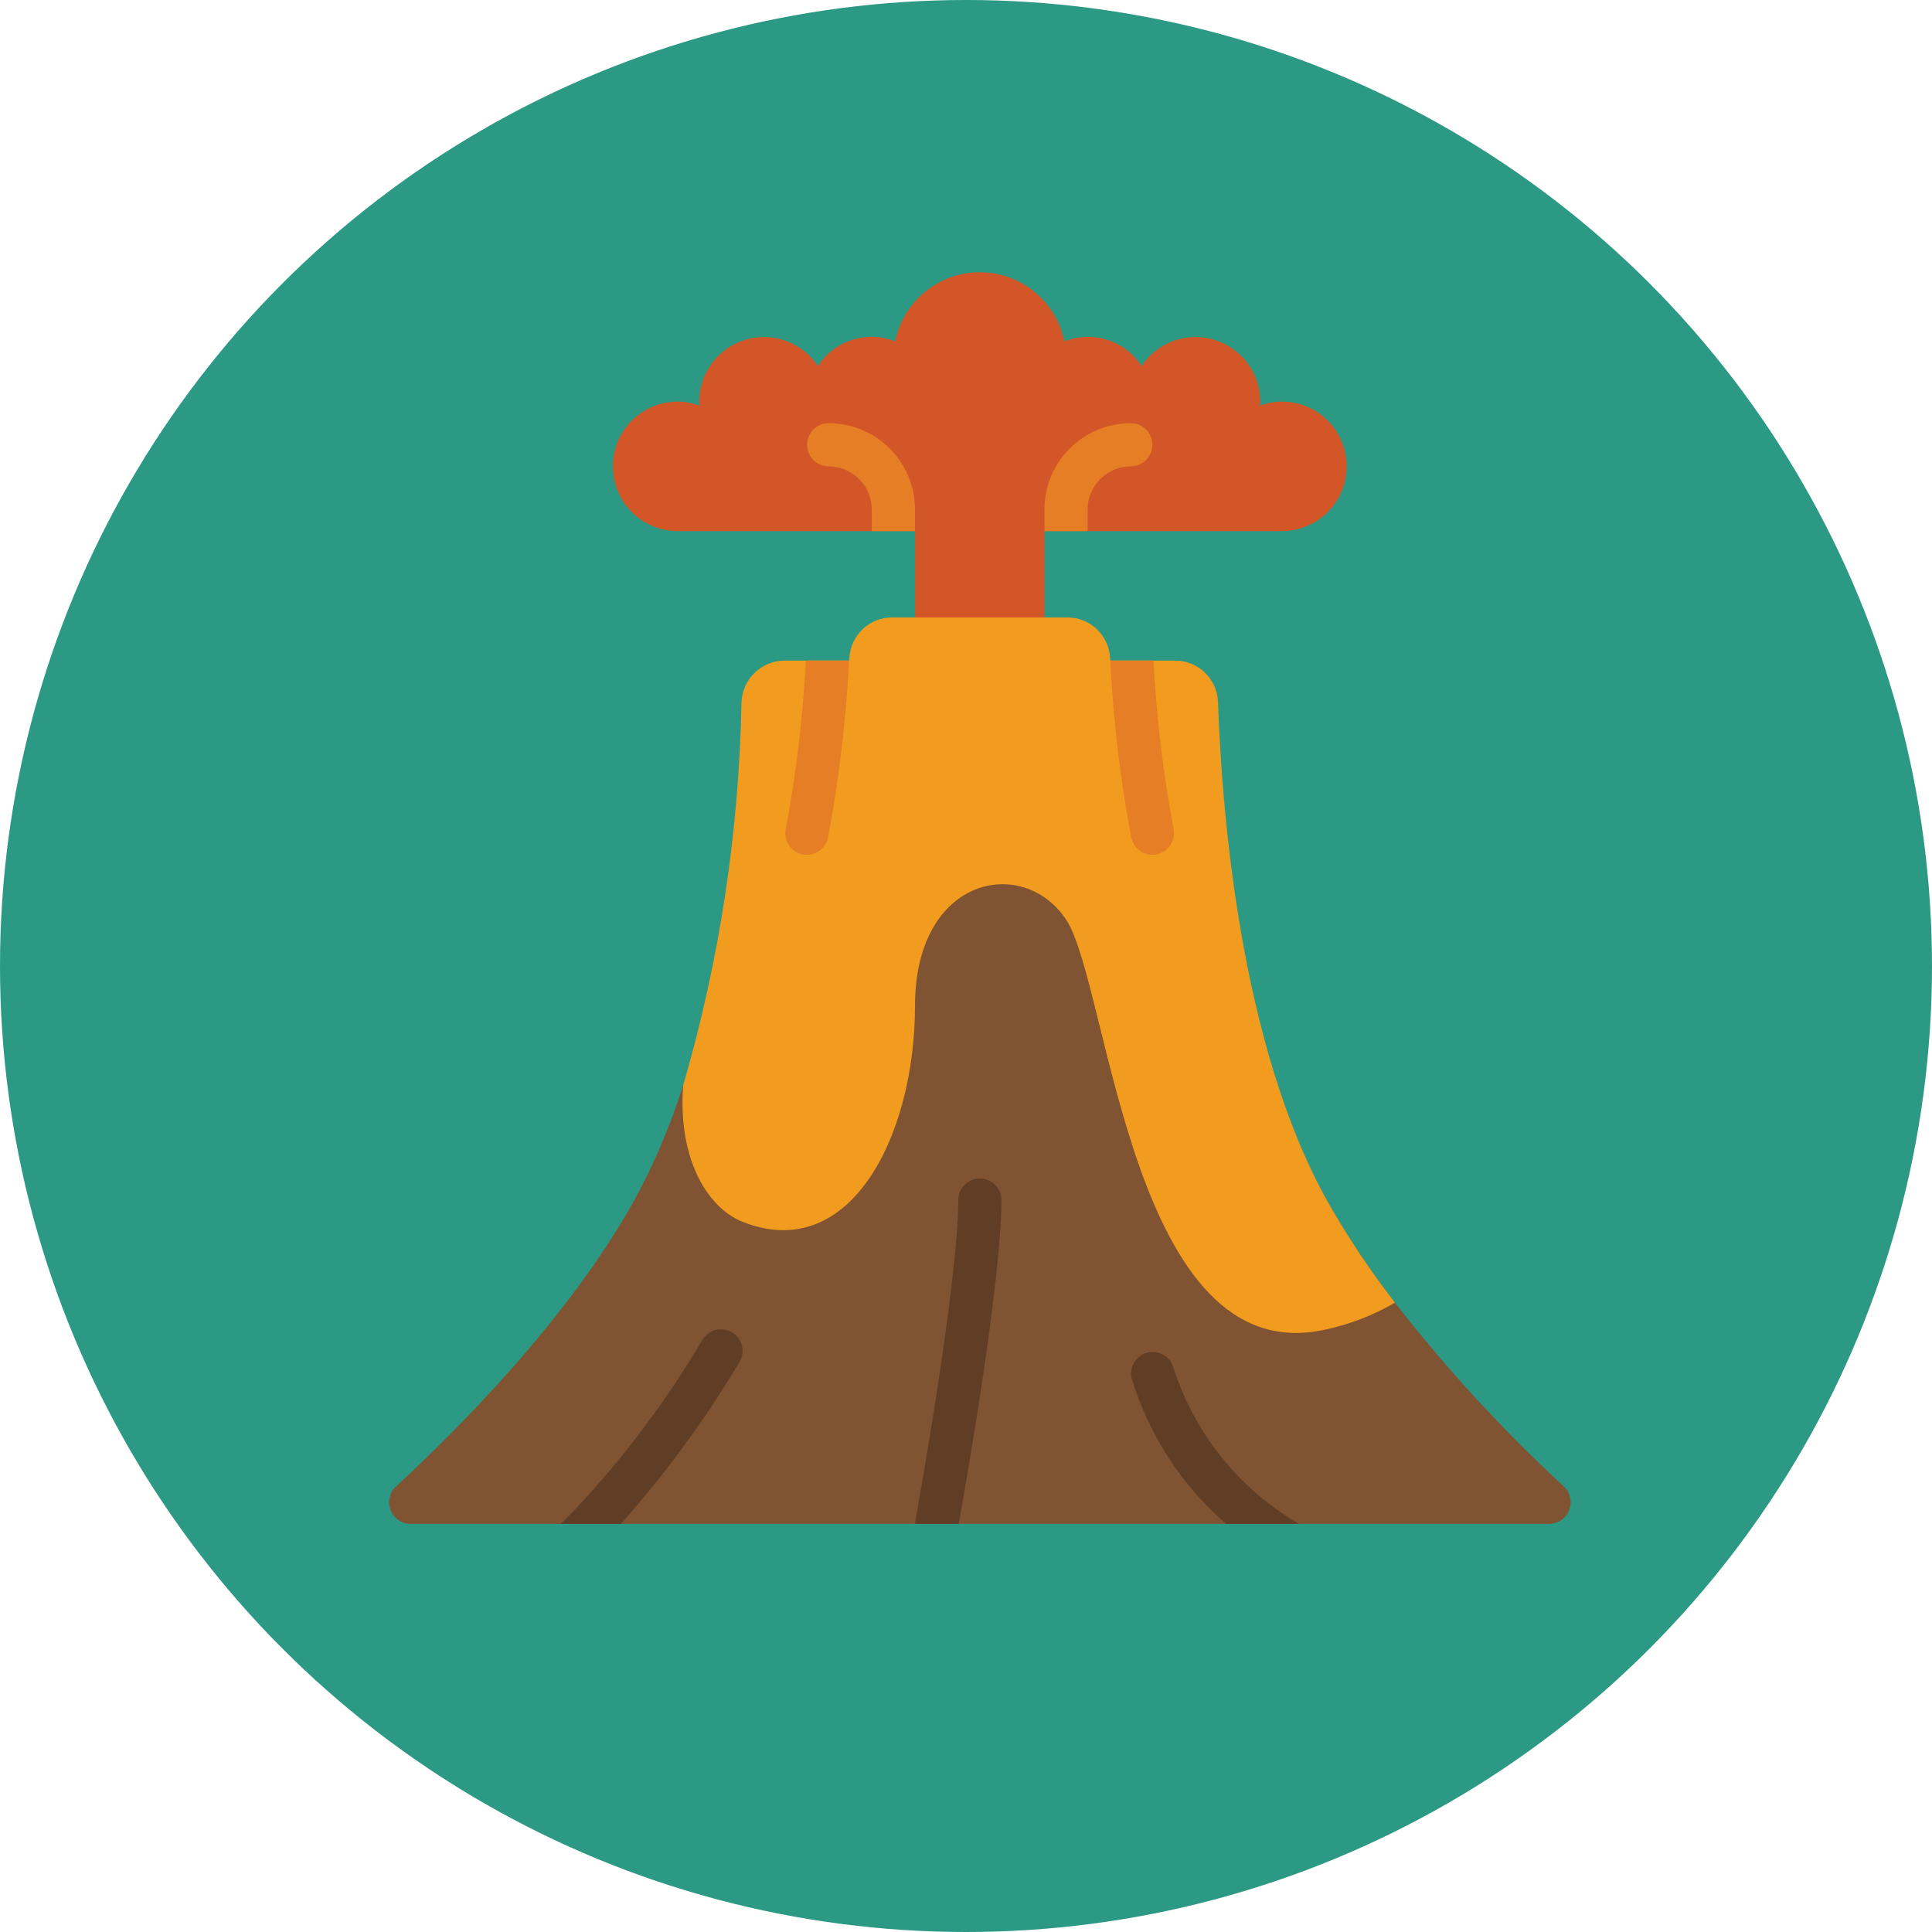 <svg width="48" height="48" viewBox="0 0 48 48" fill="none" xmlns="http://www.w3.org/2000/svg">
<circle cx="24" cy="24" r="24" fill="#2C9984"/>
<g clip-path="url(#clip0)">
<path d="M33.457 11.586C33.457 12.475 32.737 13.195 31.848 13.195H25.95V15.876H22.733V13.195H16.835C15.947 13.195 15.227 12.475 15.227 11.586C15.227 10.698 15.947 9.978 16.835 9.978C17.022 9.978 17.207 10.013 17.382 10.079C17.382 10.047 17.371 10.01 17.371 9.978C17.373 9.269 17.839 8.645 18.518 8.441C19.196 8.238 19.929 8.502 20.32 9.093C20.732 8.457 21.536 8.201 22.24 8.482C22.443 7.482 23.322 6.764 24.342 6.764C25.362 6.764 26.241 7.482 26.444 8.482C27.147 8.201 27.951 8.457 28.363 9.093C28.755 8.502 29.487 8.238 30.166 8.441C30.845 8.645 31.31 9.269 31.312 9.978C31.312 10.01 31.301 10.047 31.301 10.079C31.476 10.013 31.661 9.978 31.848 9.978C32.737 9.978 33.457 10.698 33.457 11.586Z" fill="#D25627"/>
<path d="M22.732 12.658V13.195H21.659V12.658C21.658 12.067 21.178 11.588 20.587 11.586C20.291 11.586 20.051 11.346 20.051 11.05C20.051 10.754 20.291 10.514 20.587 10.514C21.771 10.514 22.732 11.474 22.732 12.658Z" fill="#E57E25"/>
<path d="M28.63 11.05C28.63 11.346 28.39 11.586 28.094 11.586C27.502 11.588 27.023 12.067 27.022 12.658V13.195H25.949V12.658C25.949 11.474 26.909 10.514 28.094 10.514C28.39 10.514 28.63 10.754 28.63 11.05Z" fill="#E57E25"/>
<path d="M16.973 26.964C16.662 27.952 16.256 28.907 15.761 29.817C14.125 32.766 11.345 35.542 9.838 36.932C9.677 37.083 9.625 37.316 9.705 37.52C9.786 37.725 9.984 37.86 10.204 37.86H38.486C38.706 37.859 38.903 37.726 38.984 37.522C39.065 37.318 39.014 37.085 38.855 36.934C37.333 35.528 35.929 33.999 34.656 32.364C34.031 31.557 33.464 30.706 32.962 29.817L24.919 19.585L16.973 26.964Z" fill="#805333"/>
<path d="M34.658 32.364C34.118 32.679 33.532 32.905 32.921 33.034C28.095 34.106 27.559 24.455 26.486 22.846C25.414 21.238 22.733 21.774 22.733 24.991C22.733 28.208 21.125 31.425 18.444 30.353C17.548 29.994 16.835 28.744 16.974 26.964C17.875 23.872 18.362 20.673 18.422 17.452C18.442 16.874 18.916 16.414 19.495 16.412H21.098C21.102 16.393 21.104 16.373 21.103 16.353C21.13 15.784 21.6 15.337 22.17 15.34H26.513C27.083 15.337 27.553 15.784 27.58 16.353C27.579 16.373 27.581 16.393 27.586 16.412H29.194C29.771 16.412 30.244 16.87 30.261 17.447C30.358 20.16 30.803 25.924 32.964 29.817C33.466 30.705 34.032 31.557 34.658 32.364Z" fill="#F29C1F"/>
<path d="M21.094 16.411V16.438C21.019 17.905 20.845 19.365 20.573 20.808C20.523 21.058 20.303 21.237 20.048 21.237C20.012 21.236 19.976 21.232 19.941 21.226C19.801 21.198 19.679 21.115 19.601 20.996C19.522 20.878 19.494 20.733 19.523 20.593C19.781 19.212 19.948 17.815 20.021 16.411H21.094Z" fill="#E57E25"/>
<path d="M28.739 21.226C28.703 21.232 28.667 21.236 28.631 21.237C28.377 21.237 28.157 21.058 28.106 20.808C27.834 19.365 27.66 17.905 27.586 16.438V16.411H28.658C28.732 17.815 28.898 19.212 29.157 20.593C29.185 20.733 29.157 20.878 29.079 20.996C29 21.115 28.878 21.198 28.739 21.226Z" fill="#E57E25"/>
<path d="M18.369 33.843C17.518 35.272 16.532 36.617 15.426 37.859H13.93L14.31 37.478C15.506 36.204 16.558 34.801 17.447 33.296C17.543 33.128 17.722 33.024 17.916 33.025C18.11 33.026 18.288 33.132 18.382 33.302C18.476 33.471 18.471 33.678 18.369 33.843Z" fill="#603E26"/>
<path d="M24.881 29.817C24.881 31.859 23.964 37.066 23.819 37.859H22.73L22.747 37.763C22.757 37.704 23.808 31.886 23.808 29.817C23.808 29.52 24.048 29.28 24.344 29.28C24.64 29.28 24.881 29.52 24.881 29.817Z" fill="#603E26"/>
<path d="M32.273 37.859H30.461C29.351 36.898 28.537 35.641 28.113 34.235C28.055 33.953 28.229 33.675 28.509 33.606C28.789 33.536 29.073 33.701 29.153 33.977C29.676 35.613 30.788 36.997 32.273 37.859Z" fill="#603E26"/>
</g>
<defs>
<clipPath id="clip0">
<rect width="31.099" height="31.099" fill="white" transform="translate(8.789 6.761)"/>
</clipPath>
</defs>
</svg>
